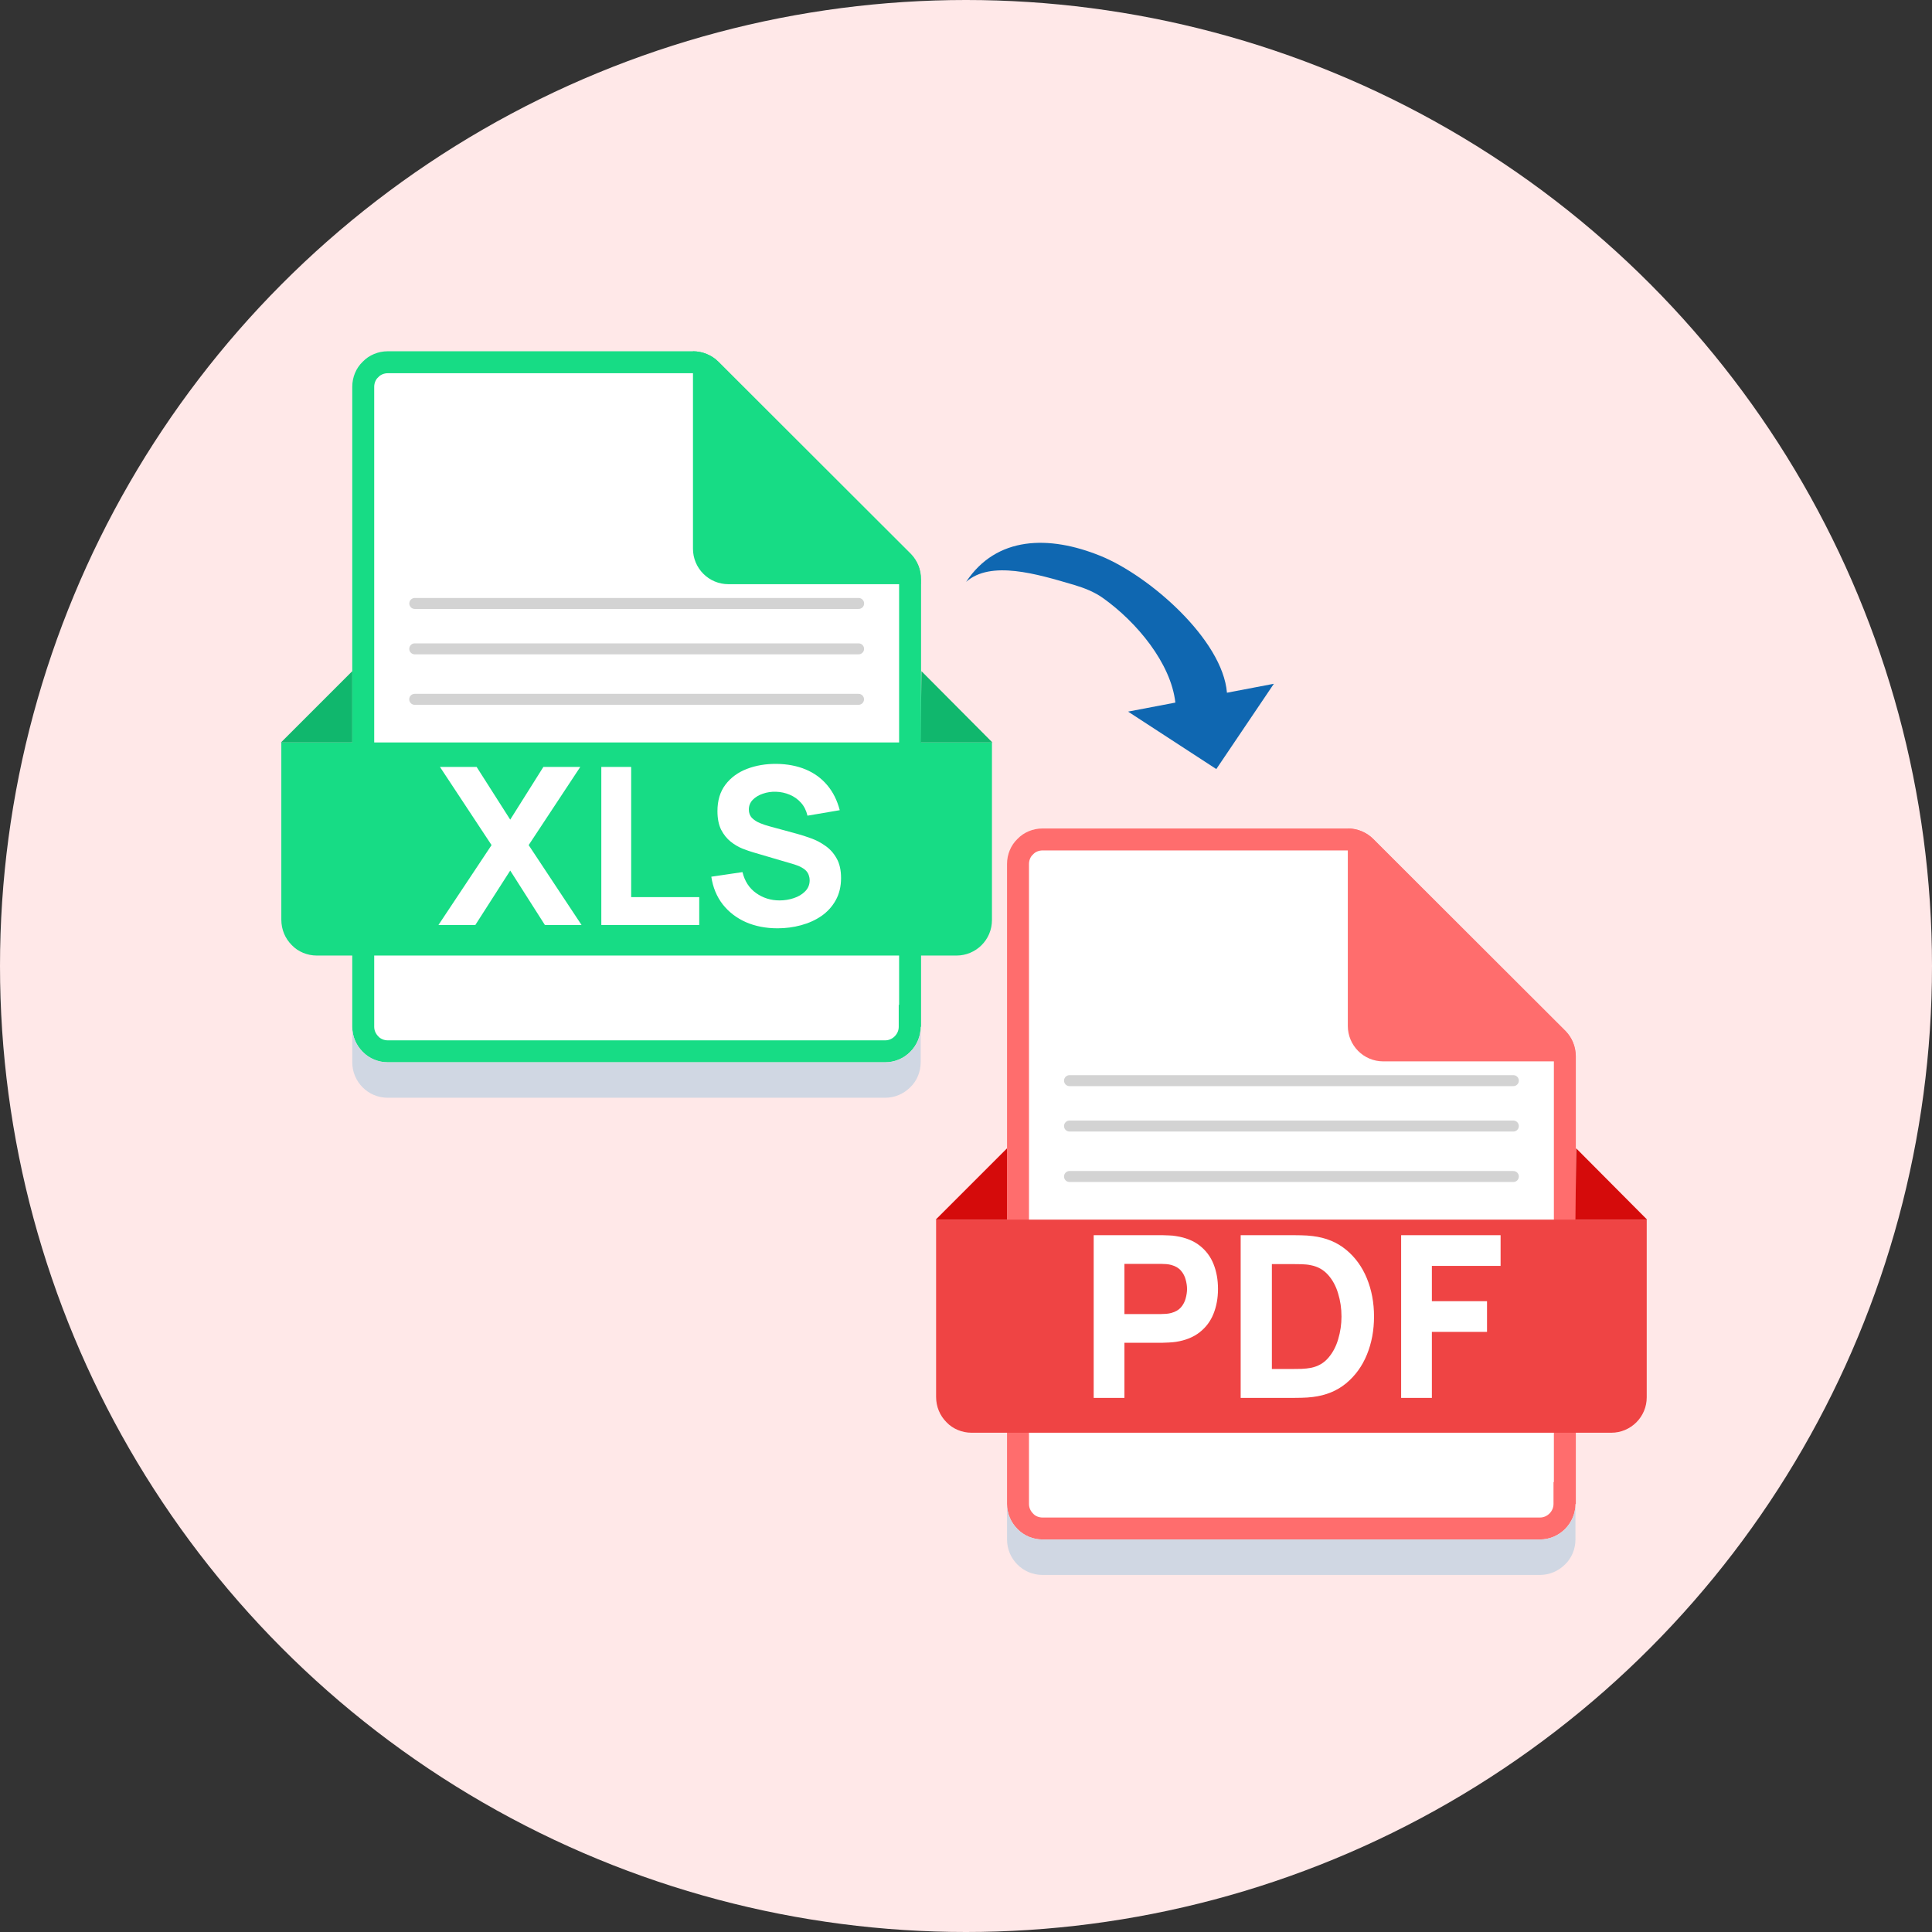 <svg width="88" height="88" viewBox="0 0 88 88" fill="none" xmlns="http://www.w3.org/2000/svg">
<rect x="0" y="0" width="88" height="88" fill="#333333" stroke="none"/>
<circle cx="44" cy="44" r="44" fill="#FFE8E8"/>
<g clip-path="url(#clip0_1869_29595)">
<path d="M41.453 46.27H41.436V46.77C41.436 47.061 41.32 47.342 41.106 47.556C40.893 47.77 40.611 47.886 40.321 47.886H17.66C17.361 47.886 17.072 47.764 16.884 47.566L16.88 47.561L16.875 47.556C16.661 47.342 16.545 47.061 16.545 46.77L16.545 17.616C16.545 17.317 16.666 17.027 16.864 16.84L16.875 16.83L16.884 16.82C17.072 16.622 17.361 16.5 17.66 16.5H31.566C31.862 16.5 32.159 16.62 32.368 16.83L41.123 25.585C41.335 25.797 41.453 26.077 41.453 26.387V46.27Z" fill="white" stroke="#17DC85"/>
<path d="M41.936 46.771V48.386C41.936 48.811 41.766 49.236 41.46 49.525C41.154 49.831 40.746 50.001 40.321 50.001H17.66C16.759 50.001 16.045 49.27 16.045 48.386V46.771C16.045 47.196 16.215 47.604 16.521 47.91C16.827 48.216 17.235 48.386 17.66 48.386H40.321C41.222 48.386 41.936 47.655 41.936 46.771Z" fill="#D0D7E3"/>
<path d="M12.797 33.817H45.182V41.909C45.182 42.81 44.451 43.524 43.567 43.524H14.429C14.004 43.524 13.579 43.354 13.29 43.048C12.984 42.742 12.814 42.334 12.814 41.892V33.817H12.797Z" fill="#17DC85"/>
<path d="M16.046 33.817V30.57L12.799 33.817H16.046ZM41.937 33.817L41.971 30.57L45.201 33.817H41.937Z" fill="#10B76D"/>
<path d="M41.934 26.388V26.609H33.179C32.279 26.609 31.564 25.878 31.564 24.994V16.001C31.989 16.001 32.414 16.171 32.721 16.477L41.492 25.232C41.782 25.538 41.952 25.946 41.934 26.388Z" fill="#17DC85"/>
<path d="M19.97 42.133L22.39 38.493L20.04 34.933H21.71L23.24 37.333L24.75 34.933H26.43L24.08 38.493L26.49 42.133H24.82L23.24 39.653L21.65 42.133H19.97ZM27.389 42.133V34.933H28.749V40.863H31.849V42.133H27.389ZM35.419 42.283C34.886 42.283 34.404 42.19 33.974 42.003C33.547 41.813 33.196 41.543 32.919 41.193C32.646 40.84 32.472 40.42 32.399 39.933L33.819 39.723C33.919 40.136 34.126 40.455 34.439 40.678C34.752 40.901 35.109 41.013 35.509 41.013C35.732 41.013 35.949 40.978 36.159 40.908C36.369 40.838 36.541 40.735 36.674 40.598C36.811 40.461 36.879 40.293 36.879 40.093C36.879 40.02 36.867 39.95 36.844 39.883C36.824 39.813 36.789 39.748 36.739 39.688C36.689 39.628 36.617 39.571 36.524 39.518C36.434 39.465 36.319 39.416 36.179 39.373L34.309 38.823C34.169 38.783 34.006 38.726 33.819 38.653C33.636 38.58 33.457 38.475 33.284 38.338C33.111 38.201 32.966 38.021 32.849 37.798C32.736 37.571 32.679 37.286 32.679 36.943C32.679 36.46 32.801 36.058 33.044 35.738C33.287 35.418 33.612 35.18 34.019 35.023C34.426 34.866 34.876 34.79 35.369 34.793C35.866 34.8 36.309 34.885 36.699 35.048C37.089 35.211 37.416 35.45 37.679 35.763C37.942 36.073 38.132 36.453 38.249 36.903L36.779 37.153C36.726 36.92 36.627 36.723 36.484 36.563C36.341 36.403 36.169 36.281 35.969 36.198C35.772 36.115 35.566 36.07 35.349 36.063C35.136 36.056 34.934 36.086 34.744 36.153C34.557 36.216 34.404 36.31 34.284 36.433C34.167 36.556 34.109 36.703 34.109 36.873C34.109 37.03 34.157 37.158 34.254 37.258C34.351 37.355 34.472 37.433 34.619 37.493C34.766 37.553 34.916 37.603 35.069 37.643L36.319 37.983C36.506 38.033 36.712 38.1 36.939 38.183C37.166 38.263 37.382 38.376 37.589 38.523C37.799 38.666 37.971 38.856 38.104 39.093C38.241 39.33 38.309 39.63 38.309 39.993C38.309 40.38 38.227 40.718 38.064 41.008C37.904 41.295 37.687 41.533 37.414 41.723C37.141 41.91 36.831 42.05 36.484 42.143C36.141 42.236 35.786 42.283 35.419 42.283Z" fill="white"/>
<path d="M18.893 27.487H39.109" stroke="#D3D3D3" stroke-width="0.5" stroke-linecap="round"/>
<path d="M18.891 29.554H39.107" stroke="#D3D3D3" stroke-width="0.5" stroke-linecap="round"/>
<path d="M18.889 31.853H39.105" stroke="#D3D3D3" stroke-width="0.5" stroke-linecap="round"/>
</g>
<g clip-path="url(#clip1_1869_29595)">
<path d="M71.277 68.006H71.26V68.506C71.26 68.796 71.144 69.078 70.931 69.291C70.717 69.505 70.436 69.621 70.145 69.621H47.484C47.185 69.621 46.896 69.5 46.709 69.302L46.704 69.297L46.699 69.291C46.485 69.078 46.369 68.796 46.369 68.506V39.351C46.369 39.052 46.49 38.763 46.688 38.576L46.699 38.566L46.709 38.555C46.896 38.357 47.185 38.236 47.484 38.236H61.39C61.686 38.236 61.983 38.356 62.193 38.566L70.948 47.321C71.159 47.532 71.277 47.813 71.277 48.123V68.006Z" fill="white" stroke="#FF6D6D"/>
<path d="M71.76 68.506V70.121C71.76 70.546 71.59 70.971 71.284 71.26C70.978 71.566 70.57 71.736 70.145 71.736H47.484C46.583 71.736 45.869 71.005 45.869 70.121V68.506C45.869 68.931 46.039 69.339 46.345 69.645C46.651 69.951 47.059 70.121 47.484 70.121H70.145C71.046 70.121 71.76 69.39 71.76 68.506Z" fill="#D0D7E3"/>
<path d="M42.621 55.552H75.006V63.644C75.006 64.545 74.275 65.259 73.391 65.259H44.253C43.828 65.259 43.403 65.089 43.114 64.783C42.808 64.477 42.638 64.069 42.638 63.627V55.552H42.621Z" fill="#EF4444"/>
<path d="M45.868 55.552V52.305L42.621 55.552H45.868ZM71.759 55.552L71.793 52.305L75.023 55.552H71.759Z" fill="#D50B0B"/>
<path d="M71.761 48.123V48.344H63.006C62.105 48.344 61.391 47.613 61.391 46.729V37.736C61.816 37.736 62.241 37.906 62.547 38.212L71.319 46.967C71.608 47.273 71.778 47.681 71.761 48.123Z" fill="#FF6D6D"/>
<path d="M49.816 63.672V56.261H52.946C53.018 56.261 53.114 56.264 53.234 56.271C53.357 56.274 53.467 56.285 53.563 56.302C54.006 56.37 54.368 56.516 54.649 56.739C54.934 56.962 55.143 57.244 55.277 57.583C55.411 57.92 55.478 58.295 55.478 58.711C55.478 59.126 55.409 59.503 55.272 59.843C55.138 60.179 54.929 60.459 54.644 60.682C54.363 60.905 54.002 61.051 53.563 61.12C53.467 61.133 53.357 61.144 53.234 61.15C53.11 61.157 53.014 61.161 52.946 61.161H51.216V63.672H49.816ZM51.216 59.853H52.884C52.956 59.853 53.035 59.85 53.121 59.843C53.206 59.836 53.285 59.822 53.357 59.802C53.546 59.75 53.692 59.664 53.795 59.544C53.898 59.421 53.968 59.285 54.006 59.138C54.047 58.987 54.068 58.844 54.068 58.711C54.068 58.577 54.047 58.436 54.006 58.288C53.968 58.138 53.898 58.002 53.795 57.882C53.692 57.758 53.546 57.671 53.357 57.619C53.285 57.599 53.206 57.585 53.121 57.578C53.035 57.571 52.956 57.568 52.884 57.568H51.216V59.853ZM56.511 63.672V56.261H58.91C58.968 56.261 59.089 56.262 59.27 56.266C59.452 56.269 59.627 56.281 59.795 56.302C60.392 56.374 60.898 56.581 61.314 56.925C61.729 57.268 62.045 57.703 62.261 58.232C62.477 58.76 62.585 59.339 62.585 59.967C62.585 60.594 62.477 61.173 62.261 61.701C62.045 62.23 61.729 62.665 61.314 63.008C60.898 63.352 60.392 63.559 59.795 63.631C59.627 63.652 59.452 63.664 59.27 63.667C59.089 63.671 58.968 63.672 58.91 63.672H56.511ZM57.932 62.355H58.91C59.003 62.355 59.128 62.353 59.286 62.35C59.444 62.343 59.586 62.327 59.713 62.303C60.035 62.238 60.298 62.087 60.501 61.85C60.706 61.614 60.857 61.329 60.953 60.996C61.053 60.663 61.103 60.32 61.103 59.967C61.103 59.596 61.051 59.244 60.948 58.911C60.849 58.578 60.696 58.297 60.49 58.067C60.284 57.837 60.025 57.691 59.713 57.63C59.586 57.602 59.444 57.587 59.286 57.583C59.128 57.58 59.003 57.578 58.91 57.578H57.932V62.355ZM63.82 63.672V56.261H68.35V57.661H65.22V59.267H67.732V60.666H65.22V63.672H63.82Z" fill="white"/>
<path d="M48.715 49.222H68.931" stroke="#D3D3D3" stroke-width="0.5" stroke-linecap="round"/>
<path d="M48.715 51.29H68.931" stroke="#D3D3D3" stroke-width="0.5" stroke-linecap="round"/>
<path d="M48.715 53.588H68.931" stroke="#D3D3D3" stroke-width="0.5" stroke-linecap="round"/>
</g>
<path d="M53.536 32.002L51.382 32.413L55.401 35.03L58.023 31.145L55.886 31.553C55.691 29.139 52.358 26.226 50.125 25.32C47.776 24.368 45.388 24.418 44.005 26.503C45.129 25.511 47.222 26.139 48.935 26.646C49.396 26.783 49.847 26.962 50.239 27.24C51.774 28.332 53.335 30.207 53.536 32.002Z" fill="#0F67B1"/>
<defs>
<clipPath id="clip0_1869_29595">
<rect width="34" height="34" fill="white" transform="translate(12 16)"/>
</clipPath>
<clipPath id="clip1_1869_29595">
<rect width="34" height="34" fill="white" transform="translate(41.824 37.736)"/>
</clipPath>
</defs>
</svg>
